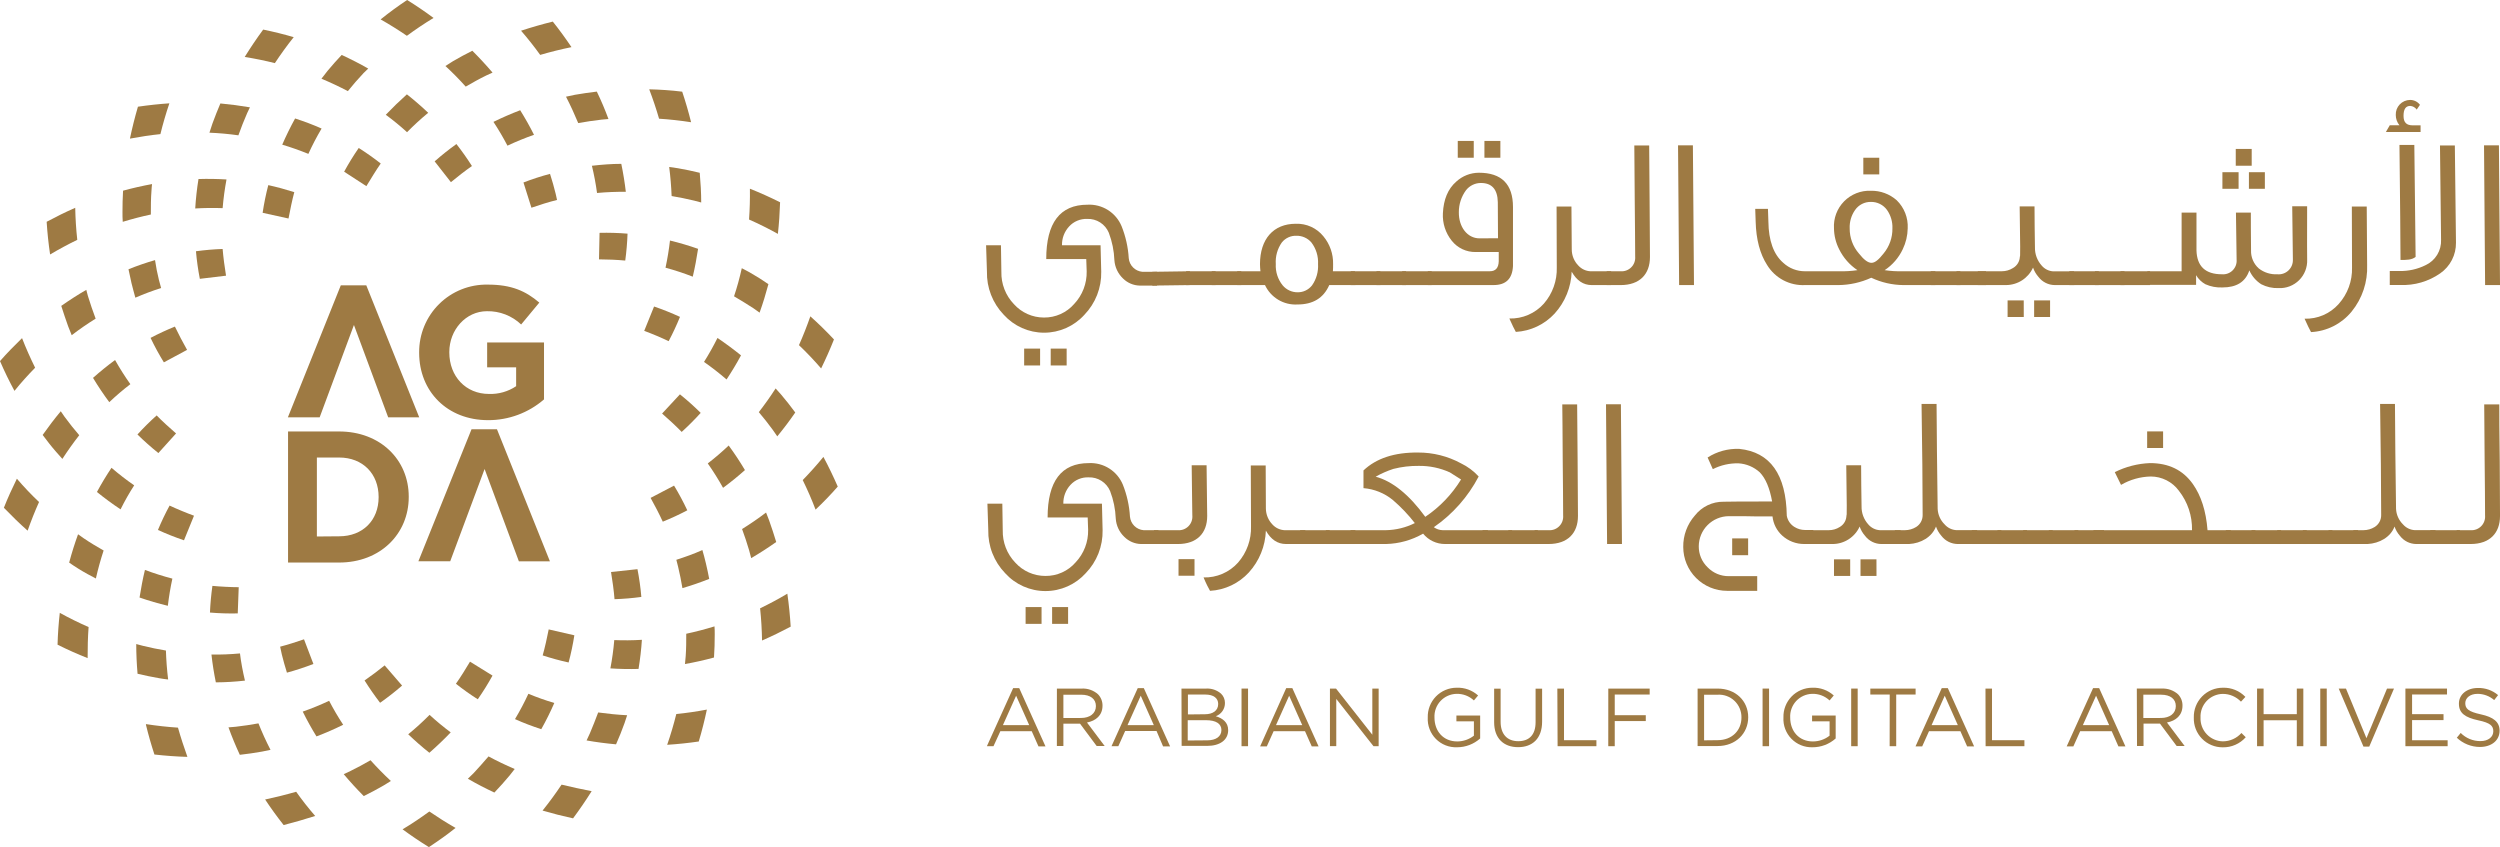 <svg width="242" height="82" viewBox="0 0 242 82" fill="none" xmlns="http://www.w3.org/2000/svg">
<g clip-path="url(#clip0_818_4121)">
<path d="M27.928 21.152C28.055 20.461 28.303 19.273 28.487 18.6C27.661 18.337 26.823 18.108 25.97 17.92C25.74 18.803 25.557 19.697 25.422 20.6L27.928 21.152Z" fill="#9E7A43"/>
<path d="M15.383 27.098C15.229 26.471 15.101 25.828 15.007 25.178C14.143 25.428 13.287 25.724 12.438 26.065C12.528 26.512 12.622 26.959 12.727 27.399C12.832 27.839 12.975 28.346 13.102 28.816C13.917 28.462 14.75 28.149 15.597 27.88C15.518 27.621 15.447 27.361 15.383 27.098Z" fill="#9E7A43"/>
<path d="M21.88 26.686C21.76 25.998 21.606 24.806 21.55 24.1C20.691 24.13 19.83 24.204 18.969 24.321C19.046 25.217 19.172 26.108 19.344 26.99L21.88 26.686Z" fill="#9E7A43"/>
<path d="M17.043 41.957C16.524 41.513 15.634 40.705 15.164 40.213C14.513 40.795 13.892 41.411 13.305 42.058C13.949 42.691 14.625 43.291 15.33 43.855L17.043 41.957Z" fill="#9E7A43"/>
<path d="M35.465 18.019C35.841 17.406 36.438 16.414 36.855 15.828C36.171 15.29 35.46 14.789 34.725 14.324C34.213 15.064 33.742 15.83 33.312 16.621L35.465 18.019Z" fill="#9E7A43"/>
<path d="M43.648 17.634C44.2 17.172 45.087 16.484 45.684 16.071C45.221 15.341 44.72 14.632 44.182 13.943C43.451 14.466 42.748 15.025 42.074 15.62L43.648 17.634Z" fill="#9E7A43"/>
<path d="M14.03 55.168C13.816 56.044 13.654 56.934 13.508 57.84C14.417 58.156 15.33 58.419 16.247 58.641C16.352 57.754 16.498 56.877 16.686 56.01C15.787 55.775 14.9 55.494 14.03 55.168Z" fill="#9E7A43"/>
<path d="M61.707 55.096C61.88 55.984 62.005 56.881 62.082 57.783C61.218 57.901 60.353 57.974 59.486 58.001C59.434 57.268 59.269 56.084 59.148 55.37L61.707 55.096Z" fill="#9E7A43"/>
<path d="M38.922 66.365C38.241 66.957 37.53 67.512 36.792 68.03C36.258 67.331 35.757 66.61 35.289 65.868C35.868 65.47 36.694 64.854 37.235 64.41L38.922 66.365Z" fill="#9E7A43"/>
<path d="M23.108 56.841C22.421 56.841 21.252 56.781 20.561 56.713C20.441 57.567 20.362 58.428 20.324 59.295C21.219 59.371 22.117 59.399 23.014 59.378L23.108 56.841Z" fill="#9E7A43"/>
<path d="M30.337 64.271C29.498 64.597 28.643 64.877 27.775 65.113C27.594 64.538 27.429 63.959 27.286 63.377C27.222 63.118 27.174 62.858 27.117 62.599C27.793 62.426 28.774 62.114 29.428 61.885L30.337 64.271Z" fill="#9E7A43"/>
<path d="M10.578 38.928C11.228 38.313 11.909 37.732 12.618 37.187C12.084 36.434 11.59 35.654 11.138 34.85C10.406 35.388 9.695 35.965 9.004 36.578C9.496 37.394 10.022 38.18 10.578 38.928Z" fill="#9E7A43"/>
<path d="M57.793 18.68C58.719 18.595 59.65 18.558 60.58 18.567C60.475 17.668 60.328 16.766 60.141 15.861C59.179 15.861 58.232 15.94 57.297 16.046C57.507 16.915 57.673 17.794 57.793 18.68Z" fill="#9E7A43"/>
<path d="M67.059 26.782C67.269 25.899 67.435 25.005 67.574 24.087C66.672 23.772 65.766 23.504 64.854 23.283C64.754 24.167 64.61 25.045 64.422 25.914C65.316 26.156 66.196 26.445 67.059 26.782Z" fill="#9E7A43"/>
<path d="M63.314 29.67C64.163 29.959 65 30.298 65.823 30.674C65.497 31.476 65.131 32.261 64.726 33.026C64.057 32.703 63.047 32.275 62.359 32.03L63.314 29.67Z" fill="#9E7A43"/>
<path d="M65.818 38.172C66.519 38.735 67.189 39.335 67.828 39.968C67.242 40.615 66.628 41.229 65.987 41.81C65.469 41.276 64.65 40.513 64.09 40.032L65.818 38.172Z" fill="#9E7A43"/>
<path d="M18.109 33.868C17.771 33.275 17.219 32.23 16.93 31.613C16.13 31.94 15.344 32.301 14.574 32.707C14.961 33.519 15.391 34.309 15.863 35.075L18.109 33.868Z" fill="#9E7A43"/>
<path d="M51.442 20.108C52.13 19.863 53.208 19.529 53.921 19.356C53.876 19.16 53.839 18.98 53.79 18.762C53.632 18.116 53.448 17.469 53.242 16.83C52.37 17.061 51.512 17.339 50.672 17.665L51.442 20.108Z" fill="#9E7A43"/>
<path d="M12.989 46.982C12.228 46.454 11.494 45.887 10.792 45.283C10.292 46.035 9.819 46.813 9.383 47.625C10.134 48.23 10.886 48.786 11.671 49.305C12.076 48.488 12.516 47.714 12.989 46.982Z" fill="#9E7A43"/>
<path d="M65.638 54.853C65.803 55.537 65.943 56.23 66.059 56.931C66.926 56.676 67.794 56.379 68.651 56.037C68.557 55.537 68.452 55.041 68.331 54.533C68.211 54.026 68.114 53.669 67.99 53.244C67.156 53.62 66.314 53.917 65.469 54.188C65.525 54.421 65.585 54.635 65.638 54.853Z" fill="#9E7A43"/>
<path d="M47.675 65.398C47.24 66.187 46.764 66.952 46.248 67.691C45.515 67.225 44.813 66.725 44.133 66.187C44.554 65.601 45.132 64.665 45.496 64.049L47.675 65.398Z" fill="#9E7A43"/>
<path d="M17.81 52.3C16.953 52.01 16.111 51.676 15.289 51.3C15.624 50.494 16 49.706 16.416 48.94C17.04 49.236 18.137 49.691 18.779 49.92L17.81 52.3Z" fill="#9E7A43"/>
<path d="M16.276 65.775C16.159 64.832 16.091 63.896 16.061 62.971C15.31 62.851 14.585 62.697 13.841 62.517C13.623 62.464 13.405 62.404 13.188 62.344C13.188 63.295 13.233 64.253 13.315 65.219C14.01 65.384 14.709 65.531 15.412 65.651C15.701 65.704 15.986 65.742 16.276 65.775Z" fill="#9E7A43"/>
<path d="M64.777 16.162C64.898 17.109 64.977 18.048 65.014 18.977C65.739 19.098 66.464 19.244 67.197 19.421C67.422 19.477 67.651 19.537 67.877 19.601C67.877 18.654 67.82 17.692 67.734 16.726C67.031 16.557 66.329 16.406 65.626 16.286L64.777 16.162Z" fill="#9E7A43"/>
<path d="M17.228 70.436C16.199 70.368 15.166 70.254 14.129 70.094C14.129 70.12 14.129 70.143 14.129 70.165C14.362 71.127 14.635 72.085 14.948 73.037C16.015 73.157 17.082 73.236 18.141 73.266C17.811 72.334 17.495 71.387 17.228 70.436Z" fill="#9E7A43"/>
<path d="M35.193 7.074C35.34 6.927 35.494 6.784 35.644 6.638C34.818 6.164 33.961 5.728 33.074 5.318C32.597 5.822 32.139 6.341 31.7 6.867C31.5 7.111 31.324 7.359 31.117 7.619C31.996 7.987 32.848 8.388 33.672 8.821C34.153 8.222 34.66 7.64 35.193 7.074Z" fill="#9E7A43"/>
<path d="M57.984 25.106C58.736 25.106 59.788 25.151 60.524 25.223C60.641 24.359 60.715 23.489 60.746 22.618C59.845 22.543 58.941 22.517 58.037 22.539L57.984 25.106Z" fill="#9E7A43"/>
<path d="M25.017 70.022C24.296 70.153 23.564 70.266 22.823 70.349L22.117 70.409C22.44 71.303 22.805 72.186 23.214 73.066C23.939 72.983 24.657 72.882 25.367 72.754C25.641 72.701 25.912 72.645 26.186 72.585C25.75 71.743 25.363 70.886 25.017 70.022Z" fill="#9E7A43"/>
<path d="M45.082 8.385C45.728 8.009 46.397 7.633 47.084 7.299C47.28 7.205 47.483 7.122 47.678 7.028C47.064 6.307 46.412 5.601 45.721 4.912C45.093 5.228 44.473 5.559 43.868 5.912C43.609 6.066 43.354 6.228 43.117 6.389C43.812 7.032 44.473 7.701 45.082 8.385Z" fill="#9E7A43"/>
<path d="M55.972 11.915C56.709 11.78 57.46 11.669 58.227 11.581L58.899 11.521C58.572 10.63 58.196 9.743 57.772 8.867C57.066 8.95 56.362 9.053 55.661 9.175C55.368 9.232 55.078 9.296 54.789 9.36C55.221 10.198 55.615 11.055 55.972 11.915Z" fill="#9E7A43"/>
<path d="M35.866 73.592C35.242 73.955 34.597 74.301 33.931 74.629L33.273 74.941C33.882 75.668 34.528 76.374 35.212 77.061C35.873 76.734 36.523 76.388 37.15 76.024L37.838 75.599C37.139 74.952 36.485 74.28 35.866 73.592Z" fill="#9E7A43"/>
<path d="M78.441 30.621C78.11 31.568 77.746 32.5 77.34 33.41C78.091 34.124 78.797 34.868 79.485 35.665C79.932 34.752 80.349 33.816 80.728 32.857C79.992 32.072 79.23 31.324 78.441 30.621Z" fill="#9E7A43"/>
<path d="M45.834 74.852C45.657 75.036 45.458 75.205 45.289 75.382C46.115 75.863 46.972 76.306 47.855 76.72C48.37 76.179 48.865 75.626 49.335 75.062C49.5 74.856 49.662 74.649 49.823 74.439C48.949 74.065 48.104 73.659 47.288 73.221C46.819 73.769 46.335 74.313 45.834 74.852Z" fill="#9E7A43"/>
<path d="M55.597 61.497C55.459 62.383 55.274 63.262 55.041 64.128C54.192 63.944 53.354 63.711 52.531 63.444C52.73 62.745 52.982 61.632 53.114 60.926L55.597 61.497Z" fill="#9E7A43"/>
<path d="M7.48 23.216C7.367 22.194 7.303 21.16 7.281 20.115C6.349 20.525 5.425 20.98 4.516 21.468C4.583 22.54 4.696 23.592 4.85 24.633C5.71 24.122 6.586 23.652 7.48 23.216Z" fill="#9E7A43"/>
<path d="M3.4 35.596C2.942 34.668 2.517 33.717 2.134 32.732C1.394 33.45 0.684 34.172 0 34.954C0.428 35.942 0.898 36.908 1.401 37.837C2.036 37.044 2.705 36.307 3.4 35.596Z" fill="#9E7A43"/>
<path d="M15.527 12.982C15.771 11.986 16.061 10.99 16.395 10.002C15.393 10.07 14.379 10.179 13.352 10.329C13.052 11.356 12.793 12.386 12.578 13.418C13.566 13.234 14.55 13.084 15.527 12.982Z" fill="#9E7A43"/>
<path d="M2.674 51.369C3.008 50.422 3.377 49.489 3.779 48.595C3.027 47.885 2.321 47.137 1.633 46.34C1.183 47.261 0.751 48.197 0.375 49.151C1.126 49.925 1.878 50.67 2.674 51.369Z" fill="#9E7A43"/>
<path d="M50.438 2.973C51.091 3.725 51.709 4.505 52.29 5.315C53.278 5.025 54.288 4.773 55.318 4.563C54.754 3.721 54.153 2.894 53.511 2.09C52.469 2.348 51.444 2.642 50.438 2.973Z" fill="#9E7A43"/>
<path d="M62.844 8.645C63.202 9.584 63.52 10.533 63.798 11.49C64.827 11.557 65.86 11.671 66.897 11.832C66.653 10.839 66.364 9.851 66.037 8.874C64.989 8.742 63.903 8.671 62.844 8.645Z" fill="#9E7A43"/>
<path d="M36.844 1.879C37.719 2.372 38.564 2.905 39.387 3.465C40.217 2.856 41.074 2.278 41.968 1.736C41.145 1.128 40.292 0.545 39.41 0C38.523 0.59 37.666 1.214 36.844 1.879Z" fill="#9E7A43"/>
<path d="M72.591 18.266C72.606 19.268 72.578 20.263 72.508 21.25C73.452 21.666 74.382 22.129 75.299 22.641C75.412 21.63 75.479 20.611 75.513 19.581C74.552 19.096 73.575 18.66 72.591 18.266Z" fill="#9E7A43"/>
<path d="M26.607 6.111C27.174 5.254 27.779 4.412 28.432 3.596C27.467 3.314 26.479 3.07 25.476 2.863C24.842 3.728 24.246 4.611 23.688 5.513C24.677 5.671 25.65 5.87 26.607 6.111Z" fill="#9E7A43"/>
<path d="M73.578 58.886C73.687 59.916 73.747 60.953 73.766 62.002C74.705 61.591 75.629 61.143 76.538 60.66C76.473 59.585 76.366 58.521 76.215 57.469C75.351 57.984 74.472 58.453 73.578 58.886Z" fill="#9E7A43"/>
<path d="M65.465 69.12C65.217 70.116 64.924 71.112 64.582 72.097C65.596 72.033 66.618 71.927 67.64 71.777C67.944 70.755 68.207 69.721 68.425 68.688C67.437 68.875 66.453 69.018 65.465 69.12Z" fill="#9E7A43"/>
<path d="M77.703 46.47C78.158 47.399 78.575 48.35 78.947 49.331C79.698 48.624 80.414 47.881 81.095 47.102C80.667 46.121 80.205 45.159 79.706 44.227C79.067 45.012 78.398 45.756 77.703 46.47Z" fill="#9E7A43"/>
<path d="M54.36 75.953C53.789 76.81 53.173 77.648 52.52 78.464C53.484 78.747 54.468 78.998 55.472 79.216C56.111 78.356 56.711 77.479 57.272 76.585C56.288 76.394 55.317 76.184 54.36 75.953Z" fill="#9E7A43"/>
<path d="M30.51 78.986C29.857 78.234 29.243 77.453 28.669 76.641C27.681 76.926 26.675 77.174 25.664 77.392C26.223 78.234 26.82 79.059 27.456 79.865C28.485 79.602 29.507 79.305 30.51 78.986Z" fill="#9E7A43"/>
<path d="M44.097 80.143C43.225 79.647 42.384 79.113 41.561 78.553C40.731 79.158 39.87 79.74 38.969 80.278C39.788 80.883 40.637 81.454 41.516 81.999C42.406 81.413 43.27 80.808 44.097 80.143Z" fill="#9E7A43"/>
<path d="M8.482 63.707C8.482 62.696 8.501 61.696 8.576 60.7C7.631 60.286 6.702 59.828 5.788 59.324C5.672 60.339 5.6 61.369 5.57 62.406C6.53 62.885 7.5 63.318 8.482 63.707Z" fill="#9E7A43"/>
<path d="M37.344 11.11C38.059 11.636 38.746 12.2 39.402 12.797C40.051 12.135 40.735 11.508 41.45 10.918C40.796 10.298 40.109 9.7 39.387 9.133C38.674 9.772 37.992 10.431 37.344 11.11Z" fill="#9E7A43"/>
<path d="M20.57 11.942C20.465 12.242 20.367 12.543 20.273 12.844C21.225 12.884 22.159 12.969 23.076 13.099C23.331 12.378 23.617 11.656 23.929 10.942C24.011 10.758 24.105 10.566 24.192 10.389C23.255 10.229 22.302 10.104 21.333 10.014C21.06 10.655 20.806 11.298 20.57 11.942Z" fill="#9E7A43"/>
<path d="M65.249 47.008C65.718 47.782 66.145 48.58 66.53 49.398C65.758 49.806 64.966 50.173 64.156 50.499C63.852 49.823 63.334 48.831 62.977 48.196L65.249 47.008Z" fill="#9E7A43"/>
<path d="M29.849 14.895C30.232 14.056 30.66 13.238 31.13 12.444C30.296 12.068 29.447 11.756 28.567 11.467C28.105 12.301 27.692 13.151 27.32 14.004C28.177 14.259 29.026 14.56 29.849 14.895Z" fill="#9E7A43"/>
<path d="M6.591 31.571C6.704 31.864 6.82 32.157 6.94 32.447C7.692 31.87 8.464 31.337 9.258 30.846C8.988 30.126 8.737 29.392 8.507 28.643C8.454 28.451 8.405 28.267 8.353 28.057C7.534 28.53 6.726 29.053 5.93 29.609C6.14 30.263 6.354 30.913 6.591 31.571Z" fill="#9E7A43"/>
<path d="M11.856 20.521C11.856 20.837 11.856 21.156 11.882 21.472C12.791 21.194 13.698 20.958 14.602 20.765C14.602 19.991 14.602 19.213 14.666 18.427C14.666 18.224 14.7 18.021 14.719 17.818C13.787 17.989 12.851 18.202 11.912 18.457C11.875 19.168 11.852 19.837 11.856 20.521Z" fill="#9E7A43"/>
<path d="M21.551 20.149C21.628 19.217 21.754 18.29 21.926 17.372C21.032 17.316 20.128 17.303 19.214 17.33C19.061 18.274 18.956 19.225 18.898 20.179C19.79 20.127 20.674 20.116 21.551 20.149Z" fill="#9E7A43"/>
<path d="M68.148 35.034C68.904 35.563 69.633 36.13 70.331 36.733C70.827 35.981 71.297 35.207 71.729 34.399C70.977 33.792 70.218 33.231 69.452 32.715C69.057 33.509 68.622 34.283 68.148 35.034Z" fill="#9E7A43"/>
<path d="M70.537 43.125C69.888 43.741 69.213 44.32 68.512 44.861C69.047 45.621 69.541 46.409 69.992 47.222C70.721 46.684 71.427 46.117 72.111 45.504C71.618 44.677 71.096 43.884 70.537 43.125Z" fill="#9E7A43"/>
<path d="M49.122 14.101C49.959 13.706 50.817 13.355 51.691 13.049C51.289 12.241 50.839 11.452 50.354 10.67C49.462 11.013 48.6 11.389 47.766 11.797C48.257 12.541 48.71 13.311 49.122 14.101Z" fill="#9E7A43"/>
<path d="M72.557 26.359L71.806 25.961C71.599 26.889 71.352 27.799 71.055 28.682C71.686 29.058 72.313 29.434 72.933 29.84C73.136 29.975 73.331 30.122 73.527 30.265C73.85 29.37 74.131 28.449 74.383 27.506C73.801 27.1 73.181 26.716 72.557 26.359Z" fill="#9E7A43"/>
<path d="M74.447 50.365C74.353 50.117 74.251 49.873 74.154 49.613C73.402 50.185 72.629 50.717 71.832 51.211C72.082 51.885 72.31 52.572 72.516 53.274C72.587 53.522 72.651 53.77 72.715 54.026C73.534 53.548 74.345 53.026 75.138 52.466C74.928 51.774 74.698 51.068 74.447 50.365Z" fill="#9E7A43"/>
<path d="M60.459 69.987C60.545 69.739 60.624 69.491 60.707 69.236C59.757 69.187 58.829 69.093 57.904 68.965C57.654 69.636 57.387 70.308 57.104 70.979C56.999 71.212 56.894 71.445 56.781 71.675C57.715 71.84 58.666 71.965 59.633 72.051C59.933 71.374 60.211 70.683 60.459 69.987Z" fill="#9E7A43"/>
<path d="M51.148 67.158C50.76 67.998 50.327 68.816 49.852 69.609C50.678 69.985 51.523 70.3 52.395 70.586C52.861 69.757 53.281 68.911 53.657 68.049C52.806 67.796 51.968 67.498 51.148 67.158Z" fill="#9E7A43"/>
<path d="M59.462 61.96C59.384 62.879 59.258 63.794 59.086 64.7C59.985 64.76 60.893 64.778 61.81 64.752C61.965 63.81 62.074 62.871 62.136 61.934C61.235 61.989 60.343 61.998 59.462 61.96Z" fill="#9E7A43"/>
<path d="M69.186 61.415C69.186 61.151 69.186 60.892 69.163 60.633C68.251 60.915 67.341 61.151 66.429 61.347C66.429 62.061 66.429 62.779 66.376 63.504C66.353 63.764 66.331 64.019 66.305 64.279C67.24 64.113 68.183 63.903 69.115 63.647C69.163 62.899 69.19 62.155 69.186 61.415Z" fill="#9E7A43"/>
<path d="M75.617 38.201C75.44 37.998 75.26 37.799 75.08 37.6C74.565 38.4 74.02 39.167 73.453 39.896C73.919 40.445 74.37 41.016 74.805 41.61C74.956 41.813 75.091 42.031 75.238 42.241C75.846 41.505 76.427 40.734 76.981 39.93C76.545 39.336 76.09 38.757 75.617 38.201Z" fill="#9E7A43"/>
<path d="M8.487 55.577C8.75 55.723 9.013 55.862 9.28 55.998C9.49 55.073 9.741 54.17 10.031 53.288C9.374 52.912 8.728 52.536 8.085 52.093C7.909 51.972 7.728 51.848 7.556 51.717C7.233 52.608 6.943 53.525 6.695 54.461C7.285 54.874 7.89 55.25 8.487 55.577Z" fill="#9E7A43"/>
<path d="M5.425 43.731C5.624 43.968 5.831 44.197 6.037 44.422C6.556 43.626 7.097 42.862 7.671 42.13C7.176 41.554 6.695 40.953 6.236 40.325C6.112 40.156 6 39.98 5.883 39.81C5.271 40.54 4.689 41.314 4.129 42.103C4.546 42.663 4.978 43.223 5.425 43.731Z" fill="#9E7A43"/>
<path d="M43.629 70.894C42.918 70.365 42.235 69.799 41.582 69.199C40.926 69.862 40.237 70.489 39.516 71.079C40.166 71.699 40.846 72.3 41.563 72.868C42.292 72.231 42.981 71.573 43.629 70.894Z" fill="#9E7A43"/>
<path d="M23.711 65.883C23.504 65.007 23.335 64.135 23.23 63.252C22.312 63.337 21.39 63.374 20.469 63.361C20.566 64.255 20.709 65.15 20.893 66.052C21.848 66.048 22.783 65.988 23.711 65.883Z" fill="#9E7A43"/>
<path d="M31.859 67.838C31.026 68.23 30.174 68.579 29.305 68.883C29.705 69.697 30.149 70.498 30.635 71.284C31.515 70.952 32.377 70.576 33.219 70.157C32.727 69.407 32.273 68.633 31.859 67.838Z" fill="#9E7A43"/>
<path d="M27.883 41.766H32.827C36.812 41.766 39.566 44.502 39.566 48.072V48.11C39.566 51.681 36.812 54.454 32.827 54.454H27.883V41.766ZM32.827 51.914C35.111 51.914 36.651 50.376 36.651 48.129V48.11C36.651 45.855 35.111 44.288 32.827 44.288H30.674V51.932L32.827 51.914Z" fill="#9E7A43"/>
<path d="M45.643 41.555H48.107L53.231 54.334H50.226L46.909 45.4L43.581 54.33H40.5L45.643 41.555Z" fill="#9E7A43"/>
<path d="M32.991 27.617H35.456L40.58 40.396H37.575L34.261 31.458L30.944 40.396H27.867L32.991 27.617Z" fill="#9E7A43"/>
<path d="M40.574 34.147V34.113C40.568 33.241 40.736 32.378 41.069 31.573C41.402 30.767 41.893 30.037 42.513 29.425C43.133 28.813 43.869 28.332 44.678 28.01C45.487 27.688 46.353 27.532 47.224 27.55C49.504 27.55 50.883 28.167 52.205 29.291L50.447 31.41C49.555 30.561 48.364 30.099 47.134 30.125C45.105 30.125 43.493 31.918 43.493 34.075V34.113C43.493 36.432 45.086 38.134 47.333 38.134C48.267 38.166 49.187 37.903 49.962 37.383V35.56H47.156V33.151H52.66V38.661C51.158 39.964 49.234 40.678 47.246 40.671C43.302 40.671 40.574 37.898 40.574 34.147Z" fill="#9E7A43"/>
<path d="M112.005 26.31V27.645H110.315C109.711 27.629 109.135 27.383 108.707 26.957C108.217 26.49 107.92 25.858 107.873 25.183C107.838 24.275 107.655 23.378 107.332 22.529C107.162 22.12 106.871 21.772 106.497 21.532C106.124 21.293 105.686 21.174 105.243 21.191C104.915 21.178 104.588 21.237 104.285 21.364C103.982 21.49 103.71 21.681 103.489 21.924C103.033 22.417 102.786 23.068 102.801 23.739H106.535L106.599 26.31C106.615 27.076 106.479 27.838 106.2 28.551C105.921 29.264 105.504 29.915 104.973 30.467C104.48 31.014 103.877 31.451 103.204 31.751C102.532 32.05 101.804 32.205 101.068 32.205C100.331 32.205 99.603 32.05 98.931 31.751C98.258 31.451 97.656 31.014 97.162 30.467C96.629 29.912 96.211 29.257 95.932 28.54C95.653 27.823 95.518 27.057 95.536 26.288C95.513 25.765 95.494 24.931 95.453 23.739H96.892C96.892 24.179 96.915 25.036 96.933 26.31C96.919 26.887 97.018 27.46 97.227 27.997C97.435 28.535 97.748 29.026 98.147 29.441C98.513 29.85 98.962 30.177 99.464 30.4C99.966 30.624 100.509 30.739 101.058 30.738C101.611 30.743 102.159 30.628 102.664 30.401C103.168 30.174 103.618 29.84 103.981 29.422C104.782 28.571 105.216 27.438 105.191 26.269L105.149 25.078H101.276C101.276 21.567 102.613 19.816 105.262 19.816C105.962 19.777 106.656 19.957 107.249 20.331C107.842 20.705 108.304 21.254 108.572 21.902C108.966 22.889 109.199 23.933 109.263 24.995C109.293 25.334 109.441 25.651 109.682 25.891C109.922 26.132 110.239 26.28 110.578 26.31H112.005ZM100.682 35.376H99.138V33.745H100.682V35.376ZM103.252 35.376H101.708V33.745H103.252V35.376Z" fill="#9E7A43"/>
<path d="M115.183 27.596L111.547 27.645V26.31L115.183 26.258V27.596Z" fill="#9E7A43"/>
<path d="M117.671 27.596H114.809V26.258H117.671V27.596Z" fill="#9E7A43"/>
<path d="M120.156 27.596H117.297V26.258H120.156V27.596Z" fill="#9E7A43"/>
<path d="M131.201 27.595H128.672C128.109 28.869 127.087 29.474 125.584 29.474C124.934 29.51 124.289 29.35 123.73 29.015C123.172 28.68 122.726 28.186 122.451 27.595H119.758V26.257H122.012C121.989 26.028 121.967 25.799 121.967 25.569C121.967 23.145 123.263 21.66 125.434 21.66C125.943 21.642 126.449 21.742 126.913 21.952C127.376 22.163 127.785 22.479 128.105 22.874C128.733 23.63 129.067 24.587 129.044 25.569C129.044 25.799 129.044 26.028 129.026 26.257H131.156L131.201 27.595ZM127.587 25.558C127.627 24.807 127.398 24.066 126.941 23.468C126.763 23.261 126.542 23.096 126.293 22.985C126.045 22.873 125.774 22.817 125.502 22.822C125.231 22.811 124.961 22.863 124.715 22.976C124.468 23.088 124.251 23.257 124.082 23.468C123.654 24.078 123.447 24.815 123.496 25.558C123.455 26.306 123.694 27.043 124.164 27.625C124.341 27.835 124.561 28.004 124.81 28.119C125.058 28.235 125.329 28.294 125.603 28.294C125.873 28.298 126.139 28.24 126.382 28.124C126.625 28.008 126.838 27.837 127.005 27.625C127.427 27.022 127.632 26.293 127.587 25.558Z" fill="#9E7A43"/>
<path d="M133.617 27.596H130.758V26.258H133.617V27.596Z" fill="#9E7A43"/>
<path d="M136.105 27.596H133.242V26.258H136.105V27.596Z" fill="#9E7A43"/>
<path d="M138.589 27.596H135.73V26.258H138.589V27.596Z" fill="#9E7A43"/>
<path d="M146.457 25.756C146.393 26.989 145.769 27.594 144.579 27.594H138.211V26.256H144.222C144.766 26.256 145.059 25.944 145.078 25.294V24.396H142.847C142.402 24.404 141.962 24.309 141.56 24.12C141.158 23.93 140.805 23.65 140.529 23.302C139.927 22.553 139.622 21.608 139.672 20.648C139.736 19.314 140.153 18.288 140.968 17.578C141.566 17.029 142.347 16.723 143.159 16.721C145.352 16.721 146.457 17.83 146.457 20.043V25.756ZM142.659 15.27H141.111V13.643H142.659V15.27ZM145.007 23.061L144.988 19.574C144.966 18.341 144.421 17.713 143.358 17.713C143.078 17.711 142.802 17.774 142.551 17.896C142.3 18.018 142.079 18.196 141.908 18.416C141.455 19.032 141.212 19.778 141.216 20.543C141.198 21.964 142.032 23.073 143.222 23.073L145.007 23.061ZM145.236 15.27H143.692V13.643H145.236V15.27Z" fill="#9E7A43"/>
<path d="M155.959 26.258C155.937 26.487 155.937 26.945 155.937 27.596H154.081C153.266 27.596 152.62 27.156 152.139 26.299C152.085 27.802 151.5 29.237 150.49 30.351C149.516 31.409 148.168 32.047 146.733 32.129C146.586 31.877 146.376 31.437 146.105 30.832C146.733 30.849 147.357 30.729 147.934 30.481C148.511 30.232 149.027 29.861 149.445 29.392C150.29 28.422 150.737 27.168 150.696 25.882L150.677 19.992H152.116L152.146 24.149C152.147 24.736 152.379 25.299 152.792 25.716C153.09 26.04 153.503 26.234 153.942 26.258H155.959Z" fill="#9E7A43"/>
<path d="M159.716 24.878C159.716 26.551 158.717 27.596 156.876 27.596H155.527V26.258H156.865C157.055 26.274 157.247 26.248 157.426 26.182C157.606 26.116 157.769 26.012 157.904 25.877C158.039 25.742 158.144 25.579 158.209 25.399C158.275 25.219 158.301 25.028 158.285 24.837C158.285 23.521 158.262 21.725 158.243 19.47C158.221 16.858 158.202 15.061 158.202 14.08H159.641C159.641 15.042 159.663 16.839 159.682 19.492C159.697 21.747 159.716 23.544 159.716 24.878Z" fill="#9E7A43"/>
<path d="M163.978 27.595H162.539L162.434 14.065H163.872L163.978 27.595Z" fill="#9E7A43"/>
<path d="M187.341 27.596H184.249C183.173 27.586 182.112 27.344 181.139 26.885C180.136 27.345 179.048 27.587 177.946 27.596H174.73C173.999 27.632 173.273 27.471 172.626 27.129C171.98 26.787 171.437 26.277 171.056 25.653C170.368 24.585 169.993 23.187 169.948 21.454L169.906 20.221H171.138L171.18 21.454C171.202 23.292 171.683 24.63 172.622 25.442C173.195 25.973 173.949 26.264 174.73 26.258H178.009C178.609 26.274 179.208 26.238 179.801 26.152C179.043 25.645 178.431 24.946 178.028 24.127C177.708 23.499 177.537 22.805 177.529 22.101C177.5 21.622 177.573 21.142 177.741 20.692C177.91 20.243 178.171 19.834 178.507 19.491C178.843 19.149 179.247 18.881 179.694 18.704C180.14 18.527 180.618 18.447 181.098 18.466C182.019 18.448 182.913 18.777 183.603 19.387C183.963 19.738 184.244 20.162 184.427 20.629C184.61 21.097 184.692 21.599 184.666 22.101C184.655 22.803 184.491 23.494 184.186 24.127C183.799 24.95 183.193 25.651 182.435 26.152C183.014 26.238 183.6 26.273 184.186 26.258H187.341V27.596ZM183.186 22.101C183.211 21.468 183.027 20.845 182.664 20.327C182.486 20.079 182.25 19.878 181.977 19.742C181.704 19.606 181.402 19.538 181.098 19.545C180.799 19.54 180.503 19.608 180.237 19.745C179.971 19.881 179.743 20.081 179.572 20.327C179.207 20.844 179.024 21.468 179.05 22.101C179.039 22.998 179.358 23.868 179.948 24.544C180.429 25.153 180.823 25.442 181.158 25.442C181.492 25.442 181.845 25.153 182.326 24.544C182.896 23.859 183.201 22.992 183.186 22.101ZM181.913 16.88H180.369V15.271H181.913V16.88Z" fill="#9E7A43"/>
<path d="M189.761 27.596H186.898V26.258H189.761V27.596Z" fill="#9E7A43"/>
<path d="M192.246 27.596H189.387V26.258H192.246V27.596Z" fill="#9E7A43"/>
<path d="M200.785 27.595H198.906C198.599 27.593 198.296 27.521 198.021 27.383C197.747 27.246 197.507 27.047 197.321 26.802C197.09 26.54 196.912 26.235 196.799 25.904C196.571 26.406 196.203 26.832 195.741 27.132C195.278 27.431 194.739 27.592 194.188 27.595H191.453V26.257H193.771C194.155 26.259 194.532 26.151 194.857 25.945C195.058 25.831 195.226 25.666 195.343 25.466C195.46 25.266 195.522 25.038 195.522 24.806C195.567 25.141 195.567 23.532 195.503 19.98H196.942C196.942 21.319 196.964 22.634 196.983 23.95C196.97 24.596 197.202 25.223 197.633 25.705C197.772 25.871 197.944 26.006 198.138 26.103C198.332 26.2 198.544 26.256 198.76 26.268H200.766V27.607L200.785 27.595ZM195.901 30.685H194.335V29.076H195.897L195.901 30.685ZM198.448 30.685H196.904V29.076H198.448V30.685Z" fill="#9E7A43"/>
<path d="M203.164 27.596H200.305V26.258H203.164V27.596Z" fill="#9E7A43"/>
<path d="M205.652 27.596H202.789V26.258H205.652V27.596Z" fill="#9E7A43"/>
<path d="M208.124 27.596H205.266V26.258H208.124V27.596Z" fill="#9E7A43"/>
<path d="M223.333 25.13C223.349 25.498 223.288 25.865 223.153 26.208C223.019 26.551 222.815 26.862 222.554 27.122C222.292 27.381 221.98 27.584 221.636 27.716C221.292 27.848 220.925 27.907 220.557 27.888C219.977 27.909 219.401 27.779 218.885 27.513C218.38 27.188 217.981 26.723 217.736 26.174C217.36 27.302 216.485 27.825 215.129 27.825C214.562 27.852 213.997 27.745 213.48 27.513C213.107 27.306 212.797 27.004 212.582 26.637V27.576H207.863V26.257H211.18V22.999C211.18 22.352 211.18 21.537 211.18 20.578H212.619V24.231C212.661 25.776 213.476 26.55 215.084 26.55C215.274 26.566 215.466 26.541 215.645 26.475C215.825 26.409 215.988 26.305 216.123 26.17C216.258 26.034 216.362 25.871 216.428 25.692C216.494 25.512 216.52 25.32 216.504 25.13C216.504 24.69 216.481 23.168 216.44 20.578H217.882C217.882 21.371 217.882 22.581 217.901 24.231C217.889 24.561 217.95 24.89 218.08 25.193C218.21 25.497 218.405 25.768 218.653 25.987C219.164 26.385 219.801 26.585 220.448 26.55C220.643 26.569 220.84 26.545 221.025 26.481C221.21 26.418 221.379 26.315 221.521 26.181C221.664 26.046 221.775 25.883 221.85 25.702C221.924 25.52 221.958 25.325 221.951 25.13C221.951 24.731 221.928 23.021 221.887 19.969H223.33C223.311 23.269 223.333 24.983 223.333 25.13ZM216.695 18.278H215.129V16.669H216.695V18.278ZM217.965 16.045H216.421V14.414H217.965V16.045ZM219.239 18.278H217.695V16.669H219.239V18.278Z" fill="#9E7A43"/>
<path d="M229.138 25.652C229.204 27.289 228.67 28.893 227.635 30.163C227.155 30.749 226.558 31.228 225.882 31.57C225.206 31.912 224.466 32.108 223.709 32.147C223.563 31.895 223.356 31.456 223.082 30.851C223.702 30.87 224.319 30.752 224.889 30.507C225.459 30.261 225.968 29.894 226.38 29.43C227.248 28.463 227.712 27.2 227.676 25.901L227.658 19.992H229.1L229.138 25.652Z" fill="#9E7A43"/>
<path d="M234.312 12.778H230.953L231.329 12.128H232.268C232.036 11.847 231.91 11.493 231.911 11.129C231.903 10.942 231.933 10.755 231.998 10.58C232.064 10.405 232.164 10.245 232.292 10.109C232.421 9.973 232.575 9.865 232.747 9.79C232.918 9.715 233.103 9.676 233.29 9.674C233.476 9.671 233.66 9.713 233.828 9.795C233.995 9.877 234.14 9.998 234.252 10.148L233.936 10.61C233.866 10.507 233.773 10.421 233.665 10.359C233.557 10.297 233.437 10.261 233.312 10.253C232.873 10.253 232.662 10.569 232.662 11.215C232.662 11.861 232.955 12.132 233.541 12.132H234.312V12.778ZM237.738 23.494C237.746 24.076 237.611 24.65 237.345 25.167C237.079 25.684 236.69 26.128 236.213 26.46C235.077 27.252 233.712 27.648 232.328 27.587H231.329V26.234H232.245C233.128 26.255 234.002 26.061 234.792 25.67C235.259 25.455 235.651 25.106 235.918 24.668C236.186 24.23 236.317 23.722 236.295 23.208C236.295 22.915 236.25 19.867 236.19 14.079H237.629L237.738 23.494ZM233.831 24.87C233.455 25.163 232.978 25.163 232.369 25.163C232.369 23.325 232.328 19.608 232.268 14.03H233.707L233.831 24.87Z" fill="#9E7A43"/>
<path d="M242.001 27.595H240.558L240.453 14.065H241.896L242.001 27.595Z" fill="#9E7A43"/>
<path d="M112.138 51.323V52.661H110.447C109.843 52.647 109.268 52.401 108.839 51.974C108.347 51.508 108.049 50.873 108.005 50.196C107.97 49.288 107.786 48.391 107.461 47.542C107.29 47.134 106.999 46.787 106.627 46.549C106.254 46.31 105.818 46.191 105.376 46.208C105.048 46.194 104.721 46.253 104.418 46.379C104.115 46.505 103.843 46.695 103.621 46.937C103.164 47.431 102.916 48.083 102.93 48.756H106.668L106.732 51.323C106.747 52.09 106.611 52.851 106.332 53.565C106.052 54.278 105.634 54.929 105.102 55.48C104.608 56.027 104.006 56.463 103.334 56.762C102.662 57.061 101.934 57.215 101.198 57.215C100.463 57.215 99.735 57.061 99.063 56.762C98.39 56.463 97.788 56.027 97.295 55.48C96.761 54.926 96.343 54.272 96.063 53.556C95.783 52.839 95.648 52.074 95.665 51.305C95.646 50.782 95.623 49.948 95.582 48.756H97.025C97.025 49.196 97.043 50.049 97.066 51.323C97.051 51.9 97.15 52.474 97.357 53.012C97.565 53.55 97.877 54.041 98.276 54.458C98.644 54.867 99.096 55.194 99.599 55.416C100.103 55.639 100.648 55.753 101.198 55.751C101.752 55.757 102.3 55.642 102.804 55.415C103.309 55.188 103.758 54.853 104.121 54.435C104.924 53.585 105.358 52.452 105.331 51.282L105.289 50.091H101.409C101.409 46.583 102.737 44.829 105.395 44.829C106.093 44.793 106.785 44.975 107.376 45.349C107.966 45.723 108.427 46.272 108.693 46.918C109.085 47.905 109.317 48.948 109.38 50.008C109.41 50.347 109.559 50.666 109.8 50.906C110.041 51.147 110.36 51.295 110.699 51.323H112.138ZM100.823 60.389H99.279V58.761H100.823V60.389ZM103.392 60.389H101.844V58.761H103.392V60.389Z" fill="#9E7A43"/>
<path d="M116.857 49.948C116.857 51.617 115.858 52.661 114.021 52.661H111.703V51.323H113.998C114.189 51.339 114.381 51.313 114.56 51.248C114.74 51.182 114.903 51.078 115.038 50.943C115.173 50.807 115.277 50.644 115.343 50.465C115.409 50.285 115.434 50.093 115.419 49.903C115.419 50.09 115.396 48.486 115.355 45.039H116.797C116.835 48.339 116.857 49.967 116.857 49.948ZM115.629 55.732H114.081V54.123H115.629V55.732Z" fill="#9E7A43"/>
<path d="M126.358 51.322C126.335 51.551 126.335 52.014 126.335 52.66H124.479C123.664 52.66 123.018 52.22 122.537 51.364C122.483 52.867 121.899 54.302 120.888 55.415C119.915 56.475 118.567 57.113 117.131 57.193C116.985 56.941 116.756 56.505 116.504 55.896C117.132 55.914 117.756 55.794 118.333 55.545C118.909 55.297 119.425 54.925 119.844 54.457C120.69 53.487 121.139 52.233 121.098 50.946L121.076 45.057H122.518L122.537 49.214C122.541 49.8 122.772 50.362 123.183 50.781C123.481 51.104 123.894 51.298 124.333 51.322H126.358Z" fill="#9E7A43"/>
<path d="M128.718 52.66H125.852V51.322H128.71L128.718 52.66Z" fill="#9E7A43"/>
<path d="M131.199 52.66H128.34V51.322H131.199V52.66Z" fill="#9E7A43"/>
<path d="M144.018 52.66H139.886C139.478 52.663 139.076 52.574 138.707 52.4C138.338 52.227 138.013 51.972 137.756 51.657C136.662 52.286 135.429 52.631 134.168 52.66H130.734V51.322H134.157C135.129 51.305 136.086 51.07 136.955 50.635C136.322 49.82 135.608 49.071 134.825 48.398C134.017 47.736 133.026 47.337 131.985 47.252V45.538C133.218 44.369 134.972 43.783 137.267 43.805C138.718 43.799 140.147 44.158 141.422 44.85C142.069 45.162 142.651 45.594 143.135 46.124C142.108 48.089 140.617 49.774 138.793 51.033C139.042 51.212 139.339 51.313 139.645 51.322H144.029L144.018 52.66ZM141.43 46.414C141.054 46.184 140.701 45.955 140.344 45.726C139.401 45.298 138.374 45.084 137.339 45.098C136.508 45.087 135.679 45.185 134.874 45.391C134.281 45.585 133.709 45.837 133.165 46.143C134.792 46.583 136.399 47.876 137.966 50.029C139.368 49.088 140.549 47.855 141.43 46.414Z" fill="#9E7A43"/>
<path d="M146.382 52.66H143.508V51.322H146.37L146.382 52.66Z" fill="#9E7A43"/>
<path d="M148.863 52.66H146.004V51.322H148.863V52.66Z" fill="#9E7A43"/>
<path d="M152.747 49.947C152.747 51.615 151.744 52.66 149.907 52.66H148.551V51.322H149.892C150.082 51.338 150.274 51.312 150.454 51.247C150.633 51.181 150.796 51.077 150.931 50.941C151.067 50.806 151.171 50.643 151.236 50.464C151.302 50.284 151.328 50.092 151.312 49.901C151.312 48.586 151.293 46.789 151.271 44.534C151.271 41.926 151.229 40.129 151.229 39.145H152.668C152.668 40.107 152.691 41.903 152.713 44.557C152.724 46.812 152.747 48.608 152.747 49.947Z" fill="#9E7A43"/>
<path d="M157.005 52.662H155.566L155.461 39.131H156.904L157.005 52.662Z" fill="#9E7A43"/>
<path d="M175.546 52.66H174.648C173.861 52.664 173.101 52.373 172.518 51.844C171.987 51.362 171.652 50.701 171.578 49.988H170.016C169.366 49.965 168.468 49.965 167.341 49.965C166.573 49.972 165.839 50.281 165.296 50.824C164.754 51.367 164.447 52.102 164.441 52.87C164.435 53.252 164.509 53.63 164.656 53.982C164.804 54.334 165.022 54.651 165.297 54.915C165.562 55.189 165.88 55.407 166.231 55.554C166.582 55.701 166.96 55.776 167.341 55.772H170.098V57.193H167.176C166.052 57.191 164.976 56.743 164.181 55.949C163.387 55.154 162.94 54.077 162.938 52.953C162.921 51.831 163.323 50.743 164.065 49.901C164.394 49.48 164.816 49.141 165.297 48.909C165.779 48.678 166.307 48.561 166.841 48.567C167.469 48.544 169.035 48.544 171.541 48.544C171.31 47.252 170.914 46.312 170.35 45.725C169.782 45.205 169.053 44.896 168.284 44.85C167.422 44.831 166.57 45.025 165.801 45.414L165.297 44.286C166.21 43.699 167.282 43.408 168.366 43.452C171.353 43.764 172.897 45.917 172.961 49.928C173.002 50.152 173.09 50.364 173.219 50.552C173.349 50.739 173.517 50.897 173.712 51.014C174.013 51.201 174.361 51.301 174.715 51.303H175.527V52.641L175.546 52.66ZM169.219 53.746H167.675V52.115H169.219V53.746Z" fill="#9E7A43"/>
<path d="M183.982 52.661H182.122C181.815 52.66 181.512 52.588 181.237 52.45C180.962 52.313 180.722 52.114 180.537 51.868C180.305 51.606 180.128 51.301 180.015 50.97C179.786 51.472 179.419 51.898 178.956 52.198C178.494 52.498 177.955 52.658 177.404 52.661H174.688V51.323H177.005C177.39 51.327 177.767 51.219 178.091 51.011C178.291 50.894 178.456 50.726 178.57 50.524C178.683 50.322 178.741 50.093 178.737 49.861C178.779 50.196 178.779 48.587 178.718 45.039H180.157C180.157 46.373 180.18 47.67 180.199 49.008C180.184 49.654 180.416 50.28 180.849 50.76C180.988 50.925 181.16 51.061 181.354 51.158C181.548 51.255 181.759 51.311 181.976 51.323H183.982V52.661ZM179.098 55.751H177.531V54.146H179.098V55.751ZM181.645 55.751H180.097V54.146H181.641L181.645 55.751Z" fill="#9E7A43"/>
<path d="M191.371 52.661H189.515C189.207 52.659 188.904 52.587 188.628 52.449C188.353 52.312 188.112 52.113 187.926 51.867C187.695 51.605 187.517 51.3 187.404 50.969C187.009 51.992 185.942 52.597 184.797 52.661H183.418V51.322H184.398C184.782 51.321 185.158 51.213 185.484 51.011C185.679 50.889 185.838 50.719 185.948 50.518C186.058 50.316 186.114 50.09 186.112 49.86C186.112 46.959 186.07 43.366 186.006 39.103H187.46C187.483 41.926 187.502 45.309 187.565 49.252C187.591 49.819 187.83 50.356 188.234 50.755C188.378 50.922 188.553 51.058 188.751 51.155C188.949 51.252 189.164 51.307 189.384 51.319H191.386L191.371 52.661Z" fill="#9E7A43"/>
<path d="M193.73 52.66H190.871V51.322H193.73V52.66Z" fill="#9E7A43"/>
<path d="M196.214 52.66H193.352V51.322H196.214V52.66Z" fill="#9E7A43"/>
<path d="M198.703 52.66H195.844V51.322H198.703V52.66Z" fill="#9E7A43"/>
<path d="M201.183 52.66H198.324V51.322H201.183V52.66Z" fill="#9E7A43"/>
<path d="M203.667 52.66H200.809V51.322H203.667V52.66Z" fill="#9E7A43"/>
<path d="M215.943 52.661H202.645V51.323H212.187C212.218 49.94 211.768 48.589 210.913 47.501C210.599 47.075 210.19 46.729 209.719 46.49C209.247 46.251 208.726 46.126 208.197 46.125C207.183 46.146 206.191 46.425 205.316 46.937L204.711 45.704C205.77 45.173 206.93 44.875 208.114 44.828C209.933 44.828 211.308 45.498 212.269 46.854C213.062 47.982 213.543 49.444 213.689 51.323H215.943V52.661ZM209.388 43.367H207.844V41.758H209.388V43.367Z" fill="#9E7A43"/>
<path d="M218.324 52.66H215.461V51.322H218.324V52.66Z" fill="#9E7A43"/>
<path d="M220.808 52.66H217.949V51.322H220.808V52.66Z" fill="#9E7A43"/>
<path d="M223.292 52.66H220.434V51.322H223.292V52.66Z" fill="#9E7A43"/>
<path d="M225.777 52.66H222.914V51.322H225.777V52.66Z" fill="#9E7A43"/>
<path d="M228.261 52.66H225.402V51.322H228.261V52.66Z" fill="#9E7A43"/>
<path d="M235.758 52.661H233.898C233.591 52.659 233.288 52.586 233.013 52.449C232.738 52.311 232.499 52.112 232.313 51.867C232.081 51.605 231.904 51.3 231.791 50.969C231.415 51.992 230.329 52.597 229.183 52.661H227.805V51.322H228.785C229.169 51.321 229.545 51.213 229.871 51.011C230.065 50.889 230.225 50.719 230.335 50.518C230.445 50.316 230.501 50.09 230.498 49.86C230.498 46.959 230.457 43.366 230.393 39.103H231.832C231.854 41.926 231.873 45.309 231.937 49.252C231.963 49.819 232.202 50.356 232.606 50.755C232.749 50.922 232.925 51.058 233.123 51.155C233.32 51.252 233.536 51.307 233.755 51.319H235.758V52.661Z" fill="#9E7A43"/>
<path d="M238.117 52.66H235.258V51.322H238.117V52.66Z" fill="#9E7A43"/>
<path d="M242.001 49.947C242.001 51.615 240.998 52.66 239.161 52.66H237.801V51.322H239.138C239.328 51.338 239.52 51.311 239.699 51.245C239.878 51.179 240.04 51.075 240.175 50.94C240.31 50.805 240.414 50.642 240.479 50.462C240.545 50.283 240.57 50.092 240.554 49.901C240.554 48.586 240.536 46.789 240.513 44.534C240.494 41.926 240.472 40.129 240.472 39.145H241.933C241.933 40.107 241.933 41.903 241.974 44.557C241.978 46.812 242.001 48.608 242.001 49.947Z" fill="#9E7A43"/>
<path d="M98.071 66.613H98.661L101.204 72.251H100.524L99.87 70.778H96.835L96.17 72.232H95.531L98.071 66.613ZM99.626 70.191L98.36 67.346L97.083 70.191H99.626Z" fill="#9E7A43"/>
<path d="M102.308 66.654H104.705C105.286 66.622 105.857 66.822 106.291 67.21C106.431 67.356 106.542 67.529 106.616 67.718C106.69 67.906 106.726 68.108 106.723 68.311C106.723 69.236 106.084 69.777 105.22 69.939L106.933 72.216H106.159L104.544 70.048H102.936V72.216H102.305L102.308 66.654ZM104.653 69.499C105.487 69.499 106.084 69.067 106.084 68.349C106.084 67.665 105.558 67.248 104.66 67.248H102.936V69.503L104.653 69.499Z" fill="#9E7A43"/>
<path d="M110.133 66.613H110.723L113.266 72.251H112.586L111.952 70.759H108.916L108.255 72.232H107.594L110.133 66.613ZM111.689 70.191L110.423 67.346L109.145 70.191H111.689Z" fill="#9E7A43"/>
<path d="M114.367 66.654H116.741C117.273 66.621 117.796 66.798 118.199 67.147C118.319 67.263 118.414 67.402 118.478 67.555C118.543 67.709 118.576 67.874 118.575 68.041C118.58 68.322 118.497 68.597 118.338 68.828C118.179 69.059 117.952 69.235 117.688 69.33C118.349 69.53 118.887 69.913 118.887 70.68C118.887 71.634 118.079 72.202 116.862 72.202H114.382L114.367 66.654ZM116.64 69.139C117.391 69.139 117.921 68.797 117.921 68.143C117.921 67.594 117.485 67.233 116.685 67.233H114.991V69.157L116.64 69.139ZM116.862 71.664C117.707 71.664 118.233 71.289 118.233 70.668C118.233 70.063 117.722 69.714 116.73 69.714H114.972V71.679L116.862 71.664Z" fill="#9E7A43"/>
<path d="M120.18 66.654H120.811V72.232H120.18V66.654Z" fill="#9E7A43"/>
<path d="M124.505 66.613H125.099L127.638 72.251H126.977L126.323 70.778H123.288L122.627 72.251H121.98L124.505 66.613ZM126.056 70.191L124.79 67.346L123.517 70.191H126.056Z" fill="#9E7A43"/>
<path d="M128.738 66.654H129.328L132.841 71.123V66.654H133.453V72.232H132.953L129.351 67.654V72.228H128.738V66.654Z" fill="#9E7A43"/>
<path d="M138.207 69.457C138.196 69.082 138.259 68.709 138.395 68.36C138.53 68.01 138.734 67.692 138.994 67.422C139.255 67.153 139.567 66.939 139.912 66.793C140.257 66.647 140.628 66.571 141.002 66.571C141.766 66.541 142.511 66.811 143.08 67.322L142.674 67.803C142.447 67.591 142.181 67.425 141.89 67.315C141.6 67.206 141.29 67.154 140.98 67.164C140.689 67.172 140.403 67.238 140.138 67.358C139.873 67.477 139.635 67.649 139.437 67.862C139.239 68.075 139.086 68.326 138.987 68.599C138.887 68.873 138.843 69.163 138.857 69.453C138.857 70.784 139.71 71.772 141.066 71.772C141.649 71.769 142.215 71.572 142.674 71.212V69.826H140.98V69.262H143.279V71.483C142.664 72.033 141.868 72.337 141.043 72.336C140.663 72.351 140.284 72.287 139.931 72.147C139.577 72.007 139.256 71.795 138.989 71.524C138.722 71.253 138.515 70.929 138.38 70.573C138.245 70.217 138.186 69.837 138.207 69.457Z" fill="#9E7A43"/>
<path d="M144.633 69.909V66.666H145.26V69.868C145.26 71.071 145.899 71.747 146.966 71.747C148.033 71.747 148.645 71.124 148.645 69.906V66.662H149.276V69.857C149.276 71.481 148.344 72.326 146.951 72.326C145.557 72.326 144.633 71.473 144.633 69.909Z" fill="#9E7A43"/>
<path d="M150.75 66.654H151.396V71.649H154.533V72.232H150.776L150.75 66.654Z" fill="#9E7A43"/>
<path d="M155.683 66.654H159.688V67.233H156.307V69.229H159.312V69.8H156.307V72.232H155.68L155.683 66.654Z" fill="#9E7A43"/>
<path d="M164.328 66.654H166.263C168.017 66.654 169.227 67.857 169.227 69.428C169.227 70.999 168.017 72.217 166.263 72.217H164.328V66.654ZM166.263 71.649C167.672 71.649 168.573 70.695 168.573 69.458C168.579 69.158 168.522 68.859 168.407 68.582C168.292 68.304 168.12 68.054 167.903 67.846C167.686 67.638 167.428 67.478 167.145 67.375C166.863 67.272 166.563 67.229 166.263 67.248H164.956V71.664L166.263 71.649Z" fill="#9E7A43"/>
<path d="M170.617 66.654H171.245V72.232H170.617V66.654Z" fill="#9E7A43"/>
<path d="M172.637 69.457C172.625 69.082 172.689 68.709 172.824 68.36C172.959 68.01 173.163 67.692 173.424 67.422C173.685 67.153 173.997 66.939 174.342 66.793C174.686 66.647 175.057 66.571 175.432 66.571C176.196 66.541 176.941 66.811 177.509 67.322L177.104 67.803C176.877 67.59 176.611 67.424 176.32 67.314C176.029 67.205 175.72 67.154 175.409 67.164C175.119 67.172 174.833 67.238 174.568 67.358C174.303 67.478 174.065 67.649 173.868 67.862C173.671 68.076 173.518 68.326 173.419 68.6C173.319 68.873 173.276 69.163 173.29 69.453C173.29 70.784 174.139 71.772 175.496 71.772C176.079 71.771 176.645 71.574 177.104 71.212V69.826H175.409V69.262H177.693V71.483C177.074 72.037 176.27 72.342 175.439 72.336C175.062 72.347 174.687 72.279 174.337 72.137C173.987 71.995 173.671 71.782 173.407 71.511C173.144 71.241 172.94 70.918 172.807 70.565C172.674 70.211 172.616 69.834 172.637 69.457Z" fill="#9E7A43"/>
<path d="M179.195 66.654H179.823V72.232H179.195V66.654Z" fill="#9E7A43"/>
<path d="M182.925 67.233H181.047V66.654H185.431V67.233H183.553V72.232H182.918L182.925 67.233Z" fill="#9E7A43"/>
<path d="M187.961 66.613H188.551L191.095 72.251H190.418L189.765 70.778H186.729L186.068 72.251H185.422L187.961 66.613ZM189.517 70.191L188.251 67.346L186.977 70.191H189.517Z" fill="#9E7A43"/>
<path d="M192.195 66.654H192.826V71.649H195.963V72.232H192.207L192.195 66.654Z" fill="#9E7A43"/>
<path d="M202.609 66.613H203.199L205.742 72.251H205.062L204.412 70.778H201.362L200.701 72.251H200.055L202.609 66.613ZM204.165 70.191L202.899 67.346L201.621 70.191H204.165Z" fill="#9E7A43"/>
<path d="M206.844 66.653H209.252C209.833 66.623 210.403 66.823 210.837 67.21C210.977 67.356 211.087 67.529 211.161 67.718C211.234 67.907 211.27 68.108 211.265 68.311C211.265 69.236 210.627 69.777 209.763 69.938L211.476 72.216H210.702L209.086 70.047H207.494V72.216H206.863L206.844 66.653ZM209.188 69.499C210.022 69.499 210.619 69.067 210.619 68.349C210.619 67.665 210.093 67.247 209.195 67.247H207.475V69.502L209.188 69.499Z" fill="#9E7A43"/>
<path d="M212.361 69.458C212.351 69.082 212.416 68.707 212.553 68.357C212.69 68.006 212.896 67.687 213.159 67.418C213.422 67.148 213.736 66.935 214.083 66.789C214.43 66.644 214.803 66.57 215.179 66.572C215.583 66.559 215.986 66.632 216.36 66.785C216.735 66.937 217.073 67.167 217.354 67.459L216.926 67.921C216.699 67.684 216.427 67.495 216.125 67.365C215.824 67.236 215.499 67.169 215.171 67.169C214.878 67.172 214.588 67.235 214.319 67.353C214.05 67.47 213.807 67.641 213.605 67.855C213.404 68.069 213.247 68.321 213.145 68.596C213.043 68.871 212.997 69.165 213.011 69.458C212.998 69.752 213.044 70.046 213.146 70.322C213.248 70.598 213.404 70.851 213.606 71.066C213.807 71.281 214.049 71.453 214.318 71.572C214.587 71.692 214.877 71.757 215.171 71.762C215.511 71.762 215.847 71.689 216.157 71.55C216.467 71.411 216.744 71.208 216.971 70.954L217.388 71.364C217.109 71.679 216.765 71.929 216.379 72.098C215.994 72.266 215.577 72.35 215.156 72.341C214.781 72.343 214.41 72.27 214.064 72.124C213.718 71.979 213.405 71.766 213.144 71.496C212.883 71.227 212.679 70.907 212.544 70.557C212.41 70.207 212.348 69.833 212.361 69.458Z" fill="#9E7A43"/>
<path d="M218.484 66.654H219.116V69.131H222.331V66.654H222.962V72.232H222.331V69.721H219.116V72.232H218.484V66.654Z" fill="#9E7A43"/>
<path d="M224.602 66.654H225.229V72.232H224.602V66.654Z" fill="#9E7A43"/>
<path d="M226.387 66.654H227.089L229.073 71.458L231.064 66.654H231.74L229.343 72.273H228.784L226.387 66.654Z" fill="#9E7A43"/>
<path d="M232.844 66.654H236.871V67.226H233.49V69.131H236.533V69.706H233.49V71.657H236.931V72.232H232.844V66.654Z" fill="#9E7A43"/>
<path d="M237.82 71.412L238.196 70.949C238.446 71.202 238.744 71.402 239.072 71.537C239.401 71.673 239.753 71.741 240.108 71.739C240.86 71.739 241.352 71.34 241.352 70.788C241.352 70.269 241.074 69.976 239.902 69.728C238.621 69.45 238.023 69.036 238.023 68.119V68.1C238.023 67.225 238.797 66.597 239.856 66.597C240.571 66.577 241.268 66.822 241.814 67.285L241.438 67.769C240.991 67.38 240.419 67.165 239.826 67.164C239.101 67.164 238.639 67.563 238.639 68.066C238.639 68.593 238.929 68.886 240.142 69.149C241.355 69.412 241.96 69.874 241.96 70.728C241.96 71.686 241.164 72.306 240.056 72.306C239.224 72.304 238.424 71.984 237.82 71.412Z" fill="#9E7A43"/>
</g>
<defs>
<clipPath id="clip0_818_4121">
<rect width="242" height="82" fill="white"/>
</clipPath>
</defs>
</svg>
